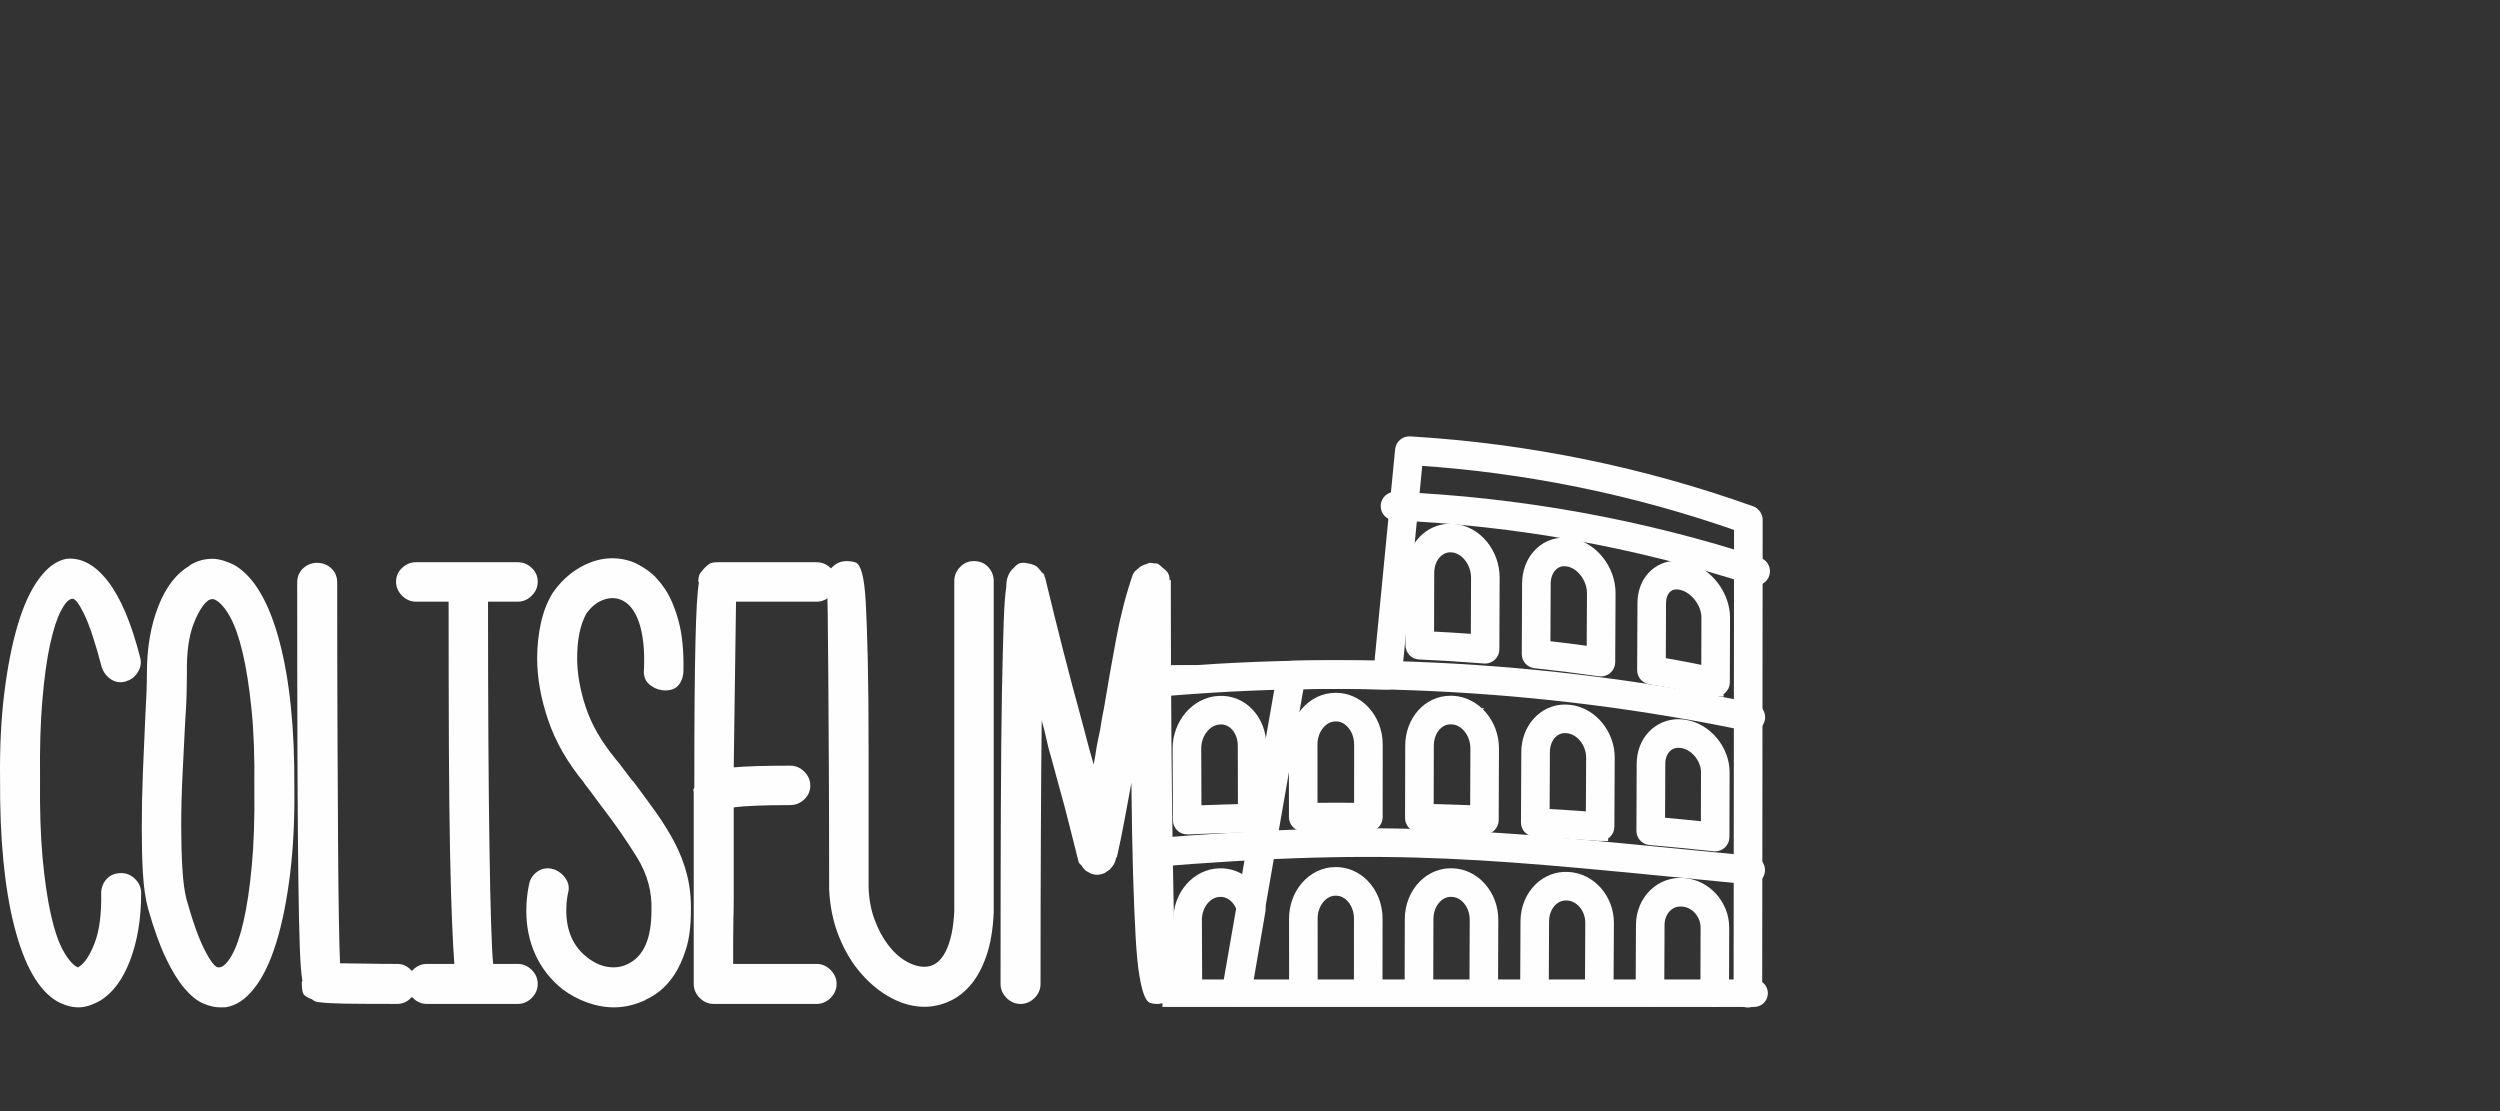 <?xml version="1.0" encoding="UTF-8" standalone="no"?><!DOCTYPE svg PUBLIC "-//W3C//DTD SVG 1.1//EN" "http://www.w3.org/Graphics/SVG/1.1/DTD/svg11.dtd"><svg width="100%" height="100%" viewBox="0 0 90 40" version="1.1" xmlns="http://www.w3.org/2000/svg" xmlns:xlink="http://www.w3.org/1999/xlink" xml:space="preserve" style="fill-rule:evenodd;clip-rule:evenodd;stroke-miterlimit:22.926;"><rect x="0" y="0" width="90" height="40" fill="#333333" stroke="none"/><g><path d="M0.002,28.016c-0.013,-1.111 0.038,-2.136 0.154,-3.075c0.117,-0.939 0.278,-1.755 0.484,-2.448c0.206,-0.692 0.459,-1.244 0.761,-1.655c0.302,-0.412 0.631,-0.652 0.988,-0.721c0.534,-0.054 1.031,0.213 1.49,0.802c0.46,0.59 0.847,1.502 1.163,2.737c0.055,0.192 0.027,0.373 -0.083,0.545c-0.109,0.17 -0.246,0.277 -0.411,0.318l0.021,0c-0.206,0.069 -0.391,0.051 -0.556,-0.052c-0.164,-0.102 -0.281,-0.25 -0.349,-0.442c-0.234,-0.891 -0.446,-1.532 -0.638,-1.923c-0.192,-0.391 -0.336,-0.572 -0.432,-0.545c-0.124,0.014 -0.257,0.158 -0.401,0.432c-0.144,0.274 -0.275,0.679 -0.391,1.214c-0.117,0.534 -0.209,1.203 -0.277,2.005c-0.069,0.802 -0.096,1.738 -0.083,2.808c-0.013,1.111 0.017,2.071 0.092,2.88c0.076,0.809 0.176,1.488 0.299,2.036c0.123,0.549 0.268,0.974 0.432,1.275c0.164,0.302 0.329,0.501 0.493,0.597c0.028,0.028 0.055,0.028 0.083,0c0.205,-0.124 0.394,-0.408 0.566,-0.854c0.171,-0.445 0.25,-1.045 0.236,-1.799c0,-0.192 0.065,-0.36 0.195,-0.505c0.13,-0.143 0.306,-0.215 0.525,-0.215c0.192,0 0.36,0.072 0.504,0.215c0.144,0.145 0.215,0.313 0.215,0.505c0,0.919 -0.133,1.728 -0.4,2.427c-0.268,0.699 -0.634,1.186 -1.101,1.46c-0.274,0.151 -0.528,0.227 -0.761,0.227c-0.247,0 -0.507,-0.076 -0.782,-0.227c-0.658,-0.398 -1.165,-1.292 -1.522,-2.684c-0.356,-1.392 -0.527,-3.171 -0.514,-5.338" style="fill:#fefefe;fill-rule:nonzero;"/><path d="M10.596,28.366c0.014,1.125 -0.038,2.159 -0.154,3.106c-0.117,0.946 -0.281,1.766 -0.495,2.458c-0.212,0.692 -0.476,1.241 -0.791,1.645c-0.315,0.405 -0.665,0.635 -1.049,0.69l-0.185,0c-0.192,0 -0.398,-0.049 -0.617,-0.145c-0.22,-0.096 -0.442,-0.277 -0.669,-0.545c-0.226,-0.267 -0.449,-0.631 -0.668,-1.089c-0.219,-0.46 -0.432,-1.054 -0.638,-1.78c-0.096,-0.357 -0.157,-0.782 -0.185,-1.275c-0.028,-0.494 -0.041,-1.029 -0.041,-1.605c0,-0.658 0.013,-1.333 0.041,-2.026c0.028,-0.692 0.055,-1.326 0.082,-1.902c0.042,-0.714 0.062,-1.269 0.062,-1.667c0,-0.905 0.137,-1.707 0.411,-2.406c0.274,-0.7 0.652,-1.187 1.132,-1.461l-0.021,0c0.247,-0.164 0.528,-0.247 0.843,-0.247c0.124,0 0.261,0.025 0.412,0.072c0.151,0.049 0.288,0.107 0.411,0.175c0.686,0.425 1.213,1.334 1.584,2.726c0.37,1.392 0.549,3.15 0.535,5.276Zm-2.695,6.459c0.137,-0.014 0.285,-0.158 0.442,-0.433c0.158,-0.274 0.299,-0.678 0.422,-1.213c0.124,-0.535 0.223,-1.2 0.298,-1.995c0.076,-0.796 0.107,-1.735 0.093,-2.818c0.014,-1.097 -0.02,-2.047 -0.103,-2.849c-0.082,-0.802 -0.189,-1.477 -0.319,-2.026c-0.13,-0.549 -0.281,-0.977 -0.452,-1.286c-0.171,-0.308 -0.347,-0.511 -0.525,-0.607c-0.068,-0.041 -0.144,-0.041 -0.226,0l0.02,-0.02c-0.205,0.123 -0.397,0.411 -0.576,0.864c-0.177,0.452 -0.26,1.049 -0.246,1.789c0,0.192 -0.004,0.439 -0.011,0.741c-0.007,0.301 -0.024,0.631 -0.051,0.987c-0.027,0.549 -0.058,1.163 -0.092,1.841c-0.035,0.679 -0.052,1.334 -0.052,1.965c0,0.521 0.014,1.014 0.041,1.481c0.027,0.466 0.076,0.836 0.145,1.11c0.232,0.837 0.458,1.464 0.678,1.882c0.219,0.418 0.384,0.614 0.494,0.587l0.02,0Z" style="fill:#fefefe;fill-rule:nonzero;"/><path d="M11.501,36.08c-0.096,0 -0.185,-0.035 -0.267,-0.103c-0.192,-0.069 -0.302,-0.147 -0.329,-0.237c-0.028,-0.089 -0.041,-0.216 -0.041,-0.381c0,-0.013 0.003,-0.02 0.01,-0.02c0.006,0 0.01,-0.014 0.01,-0.041c-0.041,-0.247 -0.072,-0.655 -0.092,-1.224c-0.021,-0.569 -0.038,-1.403 -0.052,-2.499c-0.014,-1.097 -0.024,-2.503 -0.031,-4.217c-0.006,-1.714 -0.01,-3.84 -0.01,-6.377c0,-0.219 0.072,-0.394 0.216,-0.524c0.144,-0.13 0.312,-0.195 0.503,-0.195c0.192,0 0.361,0.065 0.505,0.195c0.144,0.13 0.216,0.305 0.216,0.524c0,1.92 0.003,3.662 0.01,5.225c0.007,1.563 0.014,2.924 0.021,4.083c0.007,1.158 0.016,2.112 0.031,2.859c0.013,0.748 0.027,1.258 0.041,1.532l0.143,0c0.234,0 0.508,0.004 0.824,0.011c0.315,0.007 0.678,0.01 1.089,0.01c0.192,0 0.357,0.073 0.494,0.216c0.138,0.145 0.206,0.312 0.206,0.504c0,0.192 -0.068,0.36 -0.206,0.505c-0.137,0.143 -0.302,0.215 -0.494,0.215c-0.822,0 -1.446,-0.003 -1.871,-0.01c-0.426,-0.007 -0.734,-0.024 -0.926,-0.051" style="fill:#fefefe;fill-rule:nonzero;"/><path d="M17.569,21.66c0,3.662 0.017,6.616 0.052,8.865c0.034,2.25 0.078,3.642 0.133,4.176l0.885,0c0.192,0 0.36,0.073 0.503,0.216c0.145,0.145 0.216,0.312 0.216,0.504c0,0.192 -0.071,0.36 -0.216,0.505c-0.143,0.143 -0.311,0.215 -0.503,0.215l-3.271,0c-0.192,0 -0.36,-0.072 -0.504,-0.215c-0.144,-0.145 -0.215,-0.313 -0.215,-0.505c0,-0.192 0.071,-0.359 0.215,-0.504c0.144,-0.143 0.312,-0.216 0.504,-0.216l0.987,0c-0.027,-0.37 -0.054,-0.881 -0.082,-1.532c-0.027,-0.652 -0.051,-1.492 -0.072,-2.52c-0.02,-1.029 -0.034,-2.279 -0.041,-3.754c-0.006,-1.474 -0.01,-3.219 -0.01,-5.235l-1.173,0c-0.192,0 -0.359,-0.072 -0.504,-0.216c-0.143,-0.144 -0.215,-0.312 -0.215,-0.504c0,-0.192 0.072,-0.356 0.215,-0.494c0.145,-0.137 0.312,-0.206 0.504,-0.206l3.662,0c0.192,0 0.36,0.069 0.503,0.206c0.145,0.138 0.216,0.302 0.216,0.494c0,0.192 -0.071,0.36 -0.216,0.504c-0.143,0.144 -0.311,0.216 -0.503,0.216l-1.07,0l0,0Z" style="fill:#fefefe;fill-rule:nonzero;"/><path d="M22.115,36.265c-0.329,0 -0.655,-0.059 -0.977,-0.175c-0.323,-0.117 -0.621,-0.278 -0.895,-0.483c-0.425,-0.344 -0.748,-0.755 -0.967,-1.235c-0.219,-0.48 -0.329,-1.008 -0.329,-1.584c0,-0.329 0.034,-0.651 0.103,-0.966c0.041,-0.192 0.144,-0.343 0.308,-0.453c0.165,-0.11 0.35,-0.137 0.556,-0.082c0.178,0.055 0.325,0.164 0.442,0.329c0.117,0.164 0.148,0.343 0.093,0.535c-0.041,0.192 -0.062,0.404 -0.062,0.637c0,0.356 0.062,0.675 0.185,0.957c0.124,0.281 0.309,0.518 0.555,0.71c0.302,0.246 0.625,0.37 0.967,0.37c0.179,0 0.35,-0.042 0.514,-0.124c0.563,-0.274 0.844,-0.912 0.844,-1.913c0.027,-0.672 -0.144,-1.309 -0.514,-1.913c-0.371,-0.603 -0.81,-1.234 -1.317,-1.892l-0.349,-0.473l-0.268,-0.35l0.041,0.041c-0.603,-0.726 -1.039,-1.481 -1.306,-2.262c-0.267,-0.782 -0.401,-1.53 -0.401,-2.243c0,-0.439 0.045,-0.86 0.134,-1.265c0.088,-0.404 0.229,-0.764 0.421,-1.079c0.274,-0.398 0.604,-0.706 0.988,-0.926c0.384,-0.22 0.775,-0.329 1.172,-0.329c0.233,0 0.466,0.041 0.7,0.123c0.15,0.055 0.335,0.158 0.555,0.308c0.219,0.152 0.428,0.375 0.627,0.67c0.199,0.294 0.363,0.681 0.494,1.161c0.13,0.48 0.188,1.07 0.175,1.769c0,0.22 -0.062,0.402 -0.185,0.546c-0.124,0.144 -0.316,0.202 -0.576,0.174c-0.192,-0.027 -0.357,-0.106 -0.494,-0.236c-0.137,-0.13 -0.192,-0.312 -0.165,-0.545l0,0.02c0.028,-0.699 -0.034,-1.265 -0.185,-1.697c-0.15,-0.431 -0.377,-0.703 -0.679,-0.812c-0.205,-0.069 -0.418,-0.059 -0.637,0.031c-0.219,0.089 -0.411,0.25 -0.576,0.483c-0.219,0.398 -0.329,0.932 -0.329,1.604c0,0.549 0.103,1.135 0.308,1.759c0.206,0.624 0.562,1.245 1.07,1.861l-0.021,-0.02l0.124,0.144l0.514,0.679l0,-0.021c0.288,0.384 0.562,0.758 0.823,1.121c0.26,0.364 0.49,0.734 0.689,1.111c0.198,0.377 0.35,0.771 0.453,1.183c0.102,0.411 0.147,0.85 0.133,1.316c0,0.521 -0.058,0.967 -0.175,1.338c-0.117,0.37 -0.257,0.678 -0.421,0.925c-0.165,0.247 -0.34,0.442 -0.525,0.586c-0.185,0.144 -0.36,0.25 -0.524,0.319l0.02,0c-0.384,0.179 -0.761,0.268 -1.131,0.268" style="fill:#fefefe;fill-rule:nonzero;"/><path d="M25.694,36.141c-0.192,0 -0.36,-0.072 -0.504,-0.215c-0.144,-0.145 -0.216,-0.313 -0.216,-0.505l0,-6.87c0,-0.027 -0.003,-0.055 -0.011,-0.083c-0.006,-0.027 0.004,-0.068 0.032,-0.123c0,-1.207 0.003,-2.235 0.01,-3.085c0.007,-0.851 0.017,-1.564 0.031,-2.14c0.014,-0.576 0.031,-1.035 0.051,-1.378c0.021,-0.343 0.045,-0.603 0.072,-0.781l-0.02,-0.021c0,-0.137 0.024,-0.24 0.072,-0.309c0.047,-0.068 0.106,-0.137 0.174,-0.205c0.096,-0.096 0.176,-0.151 0.237,-0.164c0.062,-0.015 0.134,-0.022 0.216,-0.022l3.559,0c0.192,0 0.36,0.069 0.503,0.206c0.145,0.138 0.217,0.302 0.217,0.494c0,0.192 -0.072,0.36 -0.217,0.504c-0.143,0.144 -0.311,0.216 -0.503,0.216l-2.9,0l-0.083,5.965c0.453,-0.041 1.132,-0.061 2.037,-0.061c0.192,0 0.359,0.071 0.504,0.216c0.143,0.143 0.215,0.311 0.215,0.503c0,0.192 -0.072,0.357 -0.215,0.494c-0.145,0.138 -0.312,0.206 -0.504,0.206c-0.48,0 -0.889,0.007 -1.224,0.021c-0.337,0.013 -0.607,0.034 -0.813,0.061l0,3.271c0,0.247 -0.004,0.493 -0.011,0.74c-0.006,0.247 -0.009,0.501 -0.009,0.761c0,0.261 0,0.549 0,0.864l3.003,0c0.192,0 0.36,0.073 0.503,0.216c0.145,0.145 0.217,0.312 0.217,0.504c0,0.192 -0.072,0.36 -0.217,0.505c-0.143,0.143 -0.311,0.215 -0.503,0.215l-3.703,0l0,0Z" style="fill:#fefefe;fill-rule:nonzero;"/><path d="M35.053,20.2c0.22,0 0.395,0.071 0.525,0.216c0.13,0.143 0.196,0.311 0.196,0.503l0,11.931c-0.028,0.617 -0.117,1.142 -0.268,1.573c-0.151,0.432 -0.343,0.782 -0.576,1.05c-0.233,0.267 -0.493,0.462 -0.781,0.586c-0.288,0.124 -0.576,0.185 -0.864,0.185c-0.398,0 -0.793,-0.103 -1.183,-0.309c-0.391,-0.205 -0.751,-0.493 -1.08,-0.864c-0.329,-0.37 -0.6,-0.815 -0.812,-1.337c-0.213,-0.521 -0.333,-1.097 -0.361,-1.727c0,-1.578 -0.003,-3.014 -0.01,-4.309c-0.007,-1.297 -0.013,-2.414 -0.02,-3.354c-0.007,-0.939 -0.014,-1.686 -0.021,-2.242c-0.007,-0.555 -0.017,-0.888 -0.031,-0.998c-0.014,-0.04 -0.021,-0.102 -0.021,-0.185c0,-0.192 0.073,-0.36 0.216,-0.503c0.145,-0.145 0.313,-0.216 0.505,-0.216c0.136,0 0.25,0.017 0.339,0.051c0.089,0.034 0.165,0.161 0.226,0.38c0.062,0.22 0.107,0.567 0.134,1.04c0.027,0.472 0.051,1.144 0.072,2.015c0.021,0.871 0.031,1.975 0.031,3.312c0,1.337 0,2.986 0,4.947c0.013,0.425 0.085,0.813 0.216,1.162c0.13,0.35 0.291,0.651 0.483,0.905c0.192,0.254 0.404,0.449 0.638,0.586c0.233,0.138 0.459,0.206 0.679,0.206c0.315,0 0.565,-0.178 0.75,-0.535c0.185,-0.357 0.292,-0.85 0.319,-1.481l0,-11.869c0,-0.192 0.069,-0.36 0.206,-0.503c0.137,-0.145 0.301,-0.216 0.493,-0.216" style="fill:#fefefe;fill-rule:nonzero;"/><path d="M36.741,36.141c-0.192,0 -0.361,-0.072 -0.505,-0.215c-0.143,-0.145 -0.216,-0.313 -0.216,-0.505c0,-2.509 0.004,-4.618 0.011,-6.325c0.007,-1.707 0.02,-3.109 0.04,-4.207c0.022,-1.097 0.042,-1.933 0.063,-2.509c0.02,-0.576 0.051,-0.994 0.092,-1.255c0,-0.302 0.089,-0.528 0.267,-0.679c0.083,-0.096 0.161,-0.154 0.237,-0.175c0.076,-0.02 0.168,-0.016 0.277,0.011l0.022,0c0.013,0 0.023,0.003 0.03,0.01c0.007,0.007 0.024,0.01 0.052,0.01c0.095,0.028 0.171,0.062 0.226,0.103l0.165,0.185l-0.083,-0.062c0.041,0.028 0.083,0.069 0.124,0.124c0.04,0.055 0.068,0.103 0.082,0.144c0.452,1.879 0.884,3.566 1.296,5.06l0.288,1.09l0.164,0.576l0.062,-0.349c0.028,-0.206 0.065,-0.415 0.113,-0.627c0.048,-0.213 0.086,-0.422 0.113,-0.628l0.083,-0.432c0.15,-0.905 0.301,-1.759 0.452,-2.56c0.151,-0.803 0.35,-1.561 0.596,-2.274l0.021,-0.021c0.014,-0.013 0.021,-0.023 0.021,-0.03c0,-0.007 0.007,-0.017 0.02,-0.031l0.165,-0.144c0.027,-0.028 0.076,-0.055 0.144,-0.083c0.068,-0.027 0.116,-0.041 0.144,-0.041c0.014,0 0.024,-0.003 0.031,-0.01c0.007,-0.007 0.017,-0.01 0.03,-0.01l-0.123,0.02l0.062,-0.02c0.068,-0.027 0.144,-0.027 0.226,0c0.027,0 0.062,0 0.103,0c0.041,0 0.116,0.054 0.226,0.164l0.103,0.082c0.068,0.069 0.11,0.138 0.124,0.206c0.013,0.069 0.02,0.124 0.02,0.165c0.014,0 0.02,-0.007 0.02,-0.021c0,0 0.007,0 0.021,0c0,2.044 0.007,3.915 0.021,5.616c0.014,1.7 0.03,3.175 0.051,4.422c0.021,1.248 0.041,2.246 0.062,2.994c0.021,0.746 0.044,1.203 0.072,1.367c0,0.014 0.003,0.038 0.01,0.073c0.007,0.033 0.011,0.058 0.011,0.071c0,0.192 -0.072,0.36 -0.216,0.505c-0.144,0.143 -0.313,0.215 -0.505,0.215c-0.096,0 -0.181,-0.014 -0.257,-0.041c-0.075,-0.027 -0.144,-0.116 -0.205,-0.268c-0.062,-0.15 -0.121,-0.386 -0.175,-0.709c-0.055,-0.322 -0.1,-0.778 -0.134,-1.368c-0.034,-0.589 -0.065,-1.337 -0.093,-2.242c-0.027,-0.905 -0.047,-2.016 -0.061,-3.333c-0.082,0.44 -0.165,0.885 -0.247,1.338c-0.083,0.453 -0.179,0.918 -0.288,1.398l0,-0.081c0,0.013 -0.003,0.023 -0.01,0.03c-0.007,0.006 -0.011,0.017 -0.011,0.031c0,0.027 -0.013,0.075 -0.04,0.144c-0.028,0.068 -0.056,0.116 -0.083,0.144l-0.103,0.123l-0.185,0.124c-0.069,0.027 -0.123,0.044 -0.165,0.051c-0.04,0.007 -0.075,0.01 -0.102,0.01c-0.124,0 -0.233,-0.034 -0.329,-0.103c-0.083,-0.027 -0.158,-0.102 -0.227,-0.226l-0.103,-0.103c-0.109,-0.425 -0.222,-0.874 -0.339,-1.347c-0.117,-0.473 -0.244,-0.95 -0.38,-1.43l-0.268,-0.987c-0.069,-0.219 -0.127,-0.442 -0.175,-0.668c-0.048,-0.227 -0.106,-0.457 -0.174,-0.689c-0.015,1.22 -0.024,2.625 -0.031,4.217c-0.007,1.59 -0.011,3.345 -0.011,5.265c0,0.192 -0.072,0.36 -0.216,0.505c-0.144,0.143 -0.311,0.215 -0.503,0.215l0,0Zm0.864,-15.407l-0.103,-0.144c0.068,0.056 0.103,0.103 0.103,0.144Zm4.093,-0.349l-0.062,-0.062c0.041,0.027 0.062,0.048 0.062,0.062Zm-0.165,-0.103l0.103,0.041l-0.103,-0.041Z" style="fill:#fefefe;fill-rule:nonzero;"/><path d="M61.729,35.948c0.124,0 0.225,-0.1 0.226,-0.224l0.006,-2.331c0.001,-0.774 -0.607,-1.444 -1.356,-1.494l-0.024,-0.002c-0.352,-0.024 -0.689,0.097 -0.95,0.34c-0.281,0.261 -0.445,0.646 -0.446,1.053l-0.011,2.421c-0.001,0.124 0.099,0.225 0.223,0.225l0.001,0c0.124,0 0.225,-0.1 0.225,-0.223l0.011,-2.42c0.001,-0.285 0.112,-0.55 0.303,-0.727c0.169,-0.158 0.387,-0.236 0.614,-0.22l0.023,0.001c0.518,0.035 0.938,0.504 0.937,1.045l-0.006,2.331c0,0.124 0.1,0.224 0.224,0.225l0,0Z" style="fill:#fefefe;stroke:#fefefe;stroke-width:0.58px;"/><path d="M60.423,26.631c0.042,0 0.086,0.003 0.13,0.01l0.024,0.003c0.515,0.084 0.95,0.614 0.949,1.159l-0.005,2.082c-0.621,-0.065 -1.248,-0.126 -1.87,-0.182l0.01,-2.213c0.002,-0.499 0.323,-0.859 0.762,-0.859l0,0Zm1.322,3.729c0.054,0 0.108,-0.021 0.15,-0.058c0.047,-0.043 0.074,-0.103 0.074,-0.167l0.007,-2.33c0.001,-0.767 -0.594,-1.486 -1.329,-1.604l-0.024,-0.004c-0.066,-0.011 -0.134,-0.016 -0.2,-0.016c-0.687,0 -1.208,0.562 -1.212,1.306l-0.01,2.42c-0.001,0.117 0.088,0.215 0.205,0.225c0.77,0.068 1.548,0.144 2.315,0.226l0.024,0.002Z" style="fill:#fefefe;stroke:#fefefe;stroke-width:0.58px;"/><path d="M60.357,20.928c0.065,0 0.131,0.008 0.198,0.025l0.023,0.006c0.524,0.133 0.965,0.716 0.963,1.274l-0.005,2.055c-0.615,-0.126 -1.238,-0.245 -1.858,-0.353l0.009,-2.229c0.003,-0.459 0.278,-0.778 0.67,-0.778l0,0Zm1.402,3.86c0.052,0 0.102,-0.017 0.142,-0.05c0.053,-0.042 0.083,-0.107 0.083,-0.174l0.007,-2.33c0.001,-0.761 -0.583,-1.528 -1.302,-1.711l-0.023,-0.005c-0.104,-0.027 -0.207,-0.04 -0.309,-0.04c-0.644,0 -1.115,0.515 -1.118,1.224l-0.012,2.421c-0.001,0.11 0.079,0.204 0.187,0.222c0.767,0.132 1.54,0.28 2.299,0.438c0.016,0.004 0.032,0.005 0.046,0.005l0,0Z" style="fill:#fefefe;stroke:#fefefe;stroke-width:0.58px;"/><path d="M57.573,35.928c0.123,0 0.223,-0.099 0.224,-0.223l0.013,-2.478c0.004,-0.82 -0.607,-1.513 -1.363,-1.547l-0.024,-0.001c-0.342,-0.016 -0.674,0.111 -0.931,0.356c-0.293,0.279 -0.462,0.688 -0.464,1.122l-0.012,2.538c-0.001,0.124 0.099,0.225 0.223,0.226c0.001,0 0.001,0 0.002,0c0.123,0 0.223,-0.1 0.224,-0.224l0.012,-2.537c0.002,-0.313 0.12,-0.604 0.325,-0.8c0.168,-0.16 0.382,-0.242 0.602,-0.232l0.024,0c0.517,0.024 0.935,0.515 0.932,1.097l-0.012,2.478c-0.001,0.124 0.099,0.225 0.223,0.225l0.002,0Z" style="fill:#fefefe;stroke:#fefefe;stroke-width:0.58px;"/><path d="M56.337,26.102c0.028,0 0.056,0.001 0.084,0.004l0.024,0.002c0.524,0.056 0.949,0.583 0.946,1.174l-0.011,2.237c-0.625,-0.044 -1.257,-0.085 -1.885,-0.121l0.011,-2.324c0.003,-0.554 0.36,-0.972 0.831,-0.972l0,0Zm1.266,3.884c0.056,0 0.111,-0.022 0.152,-0.06c0.046,-0.042 0.072,-0.102 0.072,-0.163l0,-0.002l0.013,-2.477c0.005,-0.816 -0.601,-1.543 -1.348,-1.622l-0.024,-0.002c-0.044,-0.005 -0.087,-0.007 -0.131,-0.007c-0.714,0 -1.276,0.623 -1.28,1.419l-0.012,2.537c-0.001,0.119 0.093,0.219 0.212,0.225c0.775,0.044 1.559,0.094 2.329,0.151c0.006,0.001 0.012,0.001 0.017,0.001l0,0Z" style="fill:#fefefe;stroke:#fefefe;stroke-width:0.58px;"/><path d="M56.308,20.093c0.042,0 0.086,0.004 0.13,0.011l0.023,0.003c0.524,0.087 0.964,0.66 0.96,1.251l-0.011,2.221c-0.625,-0.087 -1.258,-0.167 -1.886,-0.236l0.011,-2.335c0.003,-0.522 0.335,-0.915 0.773,-0.915l0,0Zm1.325,3.969c0.054,0 0.106,-0.019 0.147,-0.055c0.049,-0.042 0.078,-0.104 0.078,-0.168l0.012,-2.479c0.005,-0.812 -0.595,-1.572 -1.335,-1.696l-0.024,-0.004c-0.067,-0.011 -0.136,-0.017 -0.203,-0.017c-0.693,0 -1.219,0.586 -1.222,1.363l-0.012,2.537c-0.001,0.116 0.086,0.212 0.2,0.224c0.775,0.084 1.558,0.182 2.327,0.292c0.011,0.002 0.021,0.003 0.032,0.003l0,0Z" style="fill:#fefefe;stroke:#fefefe;stroke-width:0.58px;"/><path d="M53.414,35.916c0.124,0 0.224,-0.1 0.225,-0.223l0.01,-2.573c0.004,-0.85 -0.612,-1.554 -1.372,-1.571l-0.024,-0.001c-0.337,-0.008 -0.664,0.126 -0.919,0.374c-0.298,0.291 -0.47,0.715 -0.471,1.163l-0.006,2.602c0,0.124 0.1,0.225 0.225,0.225c0.124,0 0.224,-0.1 0.224,-0.224l0.007,-2.602c0.001,-0.328 0.122,-0.635 0.335,-0.843c0.167,-0.163 0.379,-0.251 0.596,-0.246l0.024,0.001c0.516,0.011 0.934,0.514 0.932,1.12l-0.01,2.573c-0.001,0.124 0.1,0.225 0.224,0.225Z" style="fill:#fefefe;stroke:#fefefe;stroke-width:0.58px;"/><path d="M52.215,25.786c0.014,0 0.028,0 0.042,0.001l0.024,0.001c0.522,0.027 0.945,0.548 0.943,1.16l-0.009,2.341c-0.628,-0.025 -1.263,-0.046 -1.893,-0.062l0.005,-2.381c0.002,-0.595 0.392,-1.06 0.888,-1.06l0,0Zm1.223,3.961c0.058,0 0.114,-0.022 0.156,-0.062c0.044,-0.043 0.069,-0.101 0.069,-0.162l0.01,-2.572c0.004,-0.849 -0.611,-1.572 -1.369,-1.612l-0.024,-0.001c-0.021,-0.001 -0.043,-0.001 -0.065,-0.001c-0.747,0 -1.335,0.662 -1.337,1.508l-0.006,2.602c-0.001,0.122 0.097,0.222 0.219,0.225c0.778,0.017 1.564,0.043 2.338,0.074c0.004,0.001 0.006,0.001 0.009,0.001Z" style="fill:#fefefe;stroke:#fefefe;stroke-width:0.58px;"/><path d="M52.206,19.594c0.021,0 0.043,0 0.064,0.002l0.024,0.002c0.519,0.042 0.956,0.593 0.954,1.201l-0.009,2.331c-0.632,-0.048 -1.27,-0.087 -1.903,-0.118l0.006,-2.387c0.001,-0.579 0.381,-1.031 0.864,-1.031Zm1.257,4.004c0.056,0 0.11,-0.022 0.152,-0.06c0.046,-0.043 0.072,-0.102 0.072,-0.164l0.01,-2.573c0.004,-0.849 -0.61,-1.589 -1.367,-1.651l-0.024,-0.002c-0.033,-0.003 -0.067,-0.004 -0.1,-0.004c-0.735,0 -1.311,0.65 -1.313,1.48l-0.006,2.602c0,0.121 0.094,0.22 0.214,0.225c0.779,0.035 1.567,0.084 2.344,0.146c0.006,0 0.012,0.001 0.018,0.001l0,0Z" style="fill:#fefefe;stroke:#fefefe;stroke-width:0.58px;"/><path d="M46.923,35.911c0.124,-0.001 0.225,-0.101 0.224,-0.225l-0.002,-2.613c0,-0.304 0.1,-0.589 0.284,-0.802c0.176,-0.204 0.405,-0.316 0.649,-0.316l0.023,0c0.217,0 0.429,0.092 0.597,0.26c0.213,0.214 0.336,0.526 0.335,0.857l-0.002,2.614c0,0.124 0.1,0.224 0.224,0.225c0.124,0 0.225,-0.1 0.225,-0.224l0.002,-2.614c0.001,-0.45 -0.169,-0.879 -0.467,-1.176c-0.252,-0.252 -0.577,-0.392 -0.914,-0.392l-0.001,0l-0.023,0c-0.376,0.001 -0.727,0.168 -0.989,0.473c-0.254,0.294 -0.393,0.684 -0.392,1.095l0.002,2.614c0,0.124 0.101,0.224 0.225,0.224l0,0Z" style="fill:#fefefe;stroke:#fefefe;stroke-width:0.58px;"/><path d="M48.128,29.188c-0.327,0 -0.658,0.002 -0.987,0.004l-0.002,-2.387c-0.001,-0.304 0.101,-0.59 0.286,-0.805c0.176,-0.205 0.408,-0.318 0.652,-0.318l0.025,0c0.217,0 0.431,0.092 0.599,0.262c0.215,0.215 0.338,0.528 0.338,0.86l-0.002,2.388c-0.303,-0.002 -0.607,-0.004 -0.909,-0.004l0,0Zm-1.211,0.455c0,0 0.001,0 0.002,0c0.401,-0.004 0.808,-0.005 1.209,-0.005c0.376,0 0.756,0.001 1.131,0.004c0.001,0 0.002,0 0.002,0c0.059,0 0.116,-0.023 0.158,-0.064c0.043,-0.042 0.067,-0.1 0.067,-0.159l0.002,-2.614c0.001,-0.45 -0.171,-0.88 -0.469,-1.179c-0.253,-0.254 -0.58,-0.394 -0.918,-0.394l-0.024,0c-0.377,0 -0.73,0.17 -0.993,0.476c-0.255,0.296 -0.395,0.686 -0.395,1.098l0.003,2.613c0,0.06 0.024,0.117 0.067,0.159c0.042,0.042 0.099,0.065 0.158,0.065l0,0Z" style="fill:#fefefe;stroke:#fefefe;stroke-width:0.58px;"/><path d="M44.856,29.23c-0.629,0.016 -1.264,0.037 -1.893,0.061l-0.009,-2.338c-0.002,-0.612 0.421,-1.133 0.944,-1.161l0.022,-0.002c0.015,0 0.029,0 0.042,0c0.497,0 0.887,0.464 0.888,1.058l0.006,2.382Zm-2.117,0.52c0.003,0 0.007,0 0.01,0c0.776,-0.033 1.562,-0.058 2.337,-0.076c0.123,-0.004 0.22,-0.103 0.22,-0.225l-0.006,-2.602c-0.003,-0.87 -0.624,-1.546 -1.402,-1.505l-0.024,0.001c-0.759,0.041 -1.373,0.763 -1.37,1.612l0.011,2.571c0,0.061 0.025,0.12 0.07,0.162c0.041,0.04 0.097,0.062 0.154,0.062l0,0Z" style="fill:#fefefe;stroke:#fefefe;stroke-width:0.58px;"/><path d="M41.219,30.945c9.268,-0.776 12.532,-0.284 21.786,0.604c0.124,0.012 0.233,-0.079 0.245,-0.203c0.012,-0.123 -0.079,-0.232 -0.203,-0.245c-9.268,-0.888 -12.546,-1.382 -21.828,-0.607" style="fill:none;stroke:#fefefe;stroke-width:0.58px;"/><path d="M40.085,24.952c7.625,-0.844 15.425,-0.481 22.9,1.088c0.122,0.026 0.24,-0.052 0.266,-0.173c0.025,-0.122 -0.052,-0.241 -0.174,-0.267c-7.477,-1.569 -15.277,-1.938 -22.905,-1.109" style="fill:none;stroke:#fefefe;stroke-width:0.58px;"/><path d="M63.204,20.789c0.095,0 0.182,-0.06 0.213,-0.155c0.039,-0.118 -0.026,-0.245 -0.143,-0.283c-4.208,-1.373 -8.597,-2.165 -13.045,-2.356c-0.124,-0.004 -0.229,0.091 -0.234,0.215c-0.006,0.124 0.09,0.229 0.214,0.234c4.408,0.189 8.757,0.974 12.925,2.335c0.023,0.007 0.047,0.01 0.07,0.01Z" style="fill:#fefefe;stroke:#fefefe;stroke-width:0.58px;"/><path d="M62.924,35.981c0.124,0 0.225,-0.101 0.225,-0.225l0.017,-17.043c0,-0.095 -0.06,-0.18 -0.149,-0.213c-3.95,-1.411 -8.077,-2.252 -12.267,-2.5c-0.121,-0.008 -0.225,0.082 -0.237,0.202c-0.254,2.584 -0.511,5.233 -0.766,7.878c-1.084,-0.024 -2.181,-0.024 -3.264,0c-0.107,0.003 -0.198,0.08 -0.216,0.186c-0.648,3.697 -1.297,7.435 -1.925,11.049l-0.064,0.364c-0.021,0.122 0.061,0.238 0.183,0.26c0.123,0.021 0.239,-0.06 0.26,-0.184l0.063,-0.363c0.618,-3.555 1.257,-7.23 1.894,-10.866c1.085,-0.022 2.184,-0.018 3.268,0.008c0.116,0.003 0.217,-0.086 0.228,-0.203c0.255,-2.64 0.512,-5.286 0.765,-7.869c4.02,0.257 7.98,1.068 11.777,2.409l-0.016,16.884c-0.001,0.124 0.1,0.226 0.224,0.226l0,0Z" style="fill:#fefefe;stroke:#fefefe;stroke-width:0.58px;"/><path d="M42.764,35.916l0.001,0c0.124,0 0.224,-0.101 0.224,-0.225l-0.011,-2.571c-0.002,-0.607 0.416,-1.109 0.933,-1.121l0.023,0c0.4,-0.007 0.759,0.294 0.884,0.743l-0.501,2.908c-0.021,0.123 0.061,0.239 0.184,0.26c0.121,0.021 0.238,-0.061 0.259,-0.183l0.509,-2.957c0.005,-0.03 0.004,-0.061 -0.003,-0.09c-0.164,-0.679 -0.716,-1.144 -1.342,-1.13l-0.023,0c-0.76,0.018 -1.375,0.722 -1.372,1.571l0.01,2.572c0.001,0.124 0.102,0.223 0.225,0.223l0,0Z" style="fill:#fefefe;stroke:#fefefe;stroke-width:0.58px;"/><path d="M41.847,35.96l21.302,0c0.113,0 0.204,-0.091 0.204,-0.204c0,-0.112 -0.091,-0.204 -0.204,-0.204l-21.564,-0.001" style="fill:none;stroke:#fefefe;stroke-width:0.58px;"/><path d="M41.911,35.765l20.964,0.159" style="fill:none;stroke:#fefefe;stroke-width:0.58px;"/><path d="M41.341,24.235c7.741,-0.039 15.275,0.375 21.852,1.607" style="fill:none;stroke:#fefefe;stroke-width:0.58px;"/></g></svg>